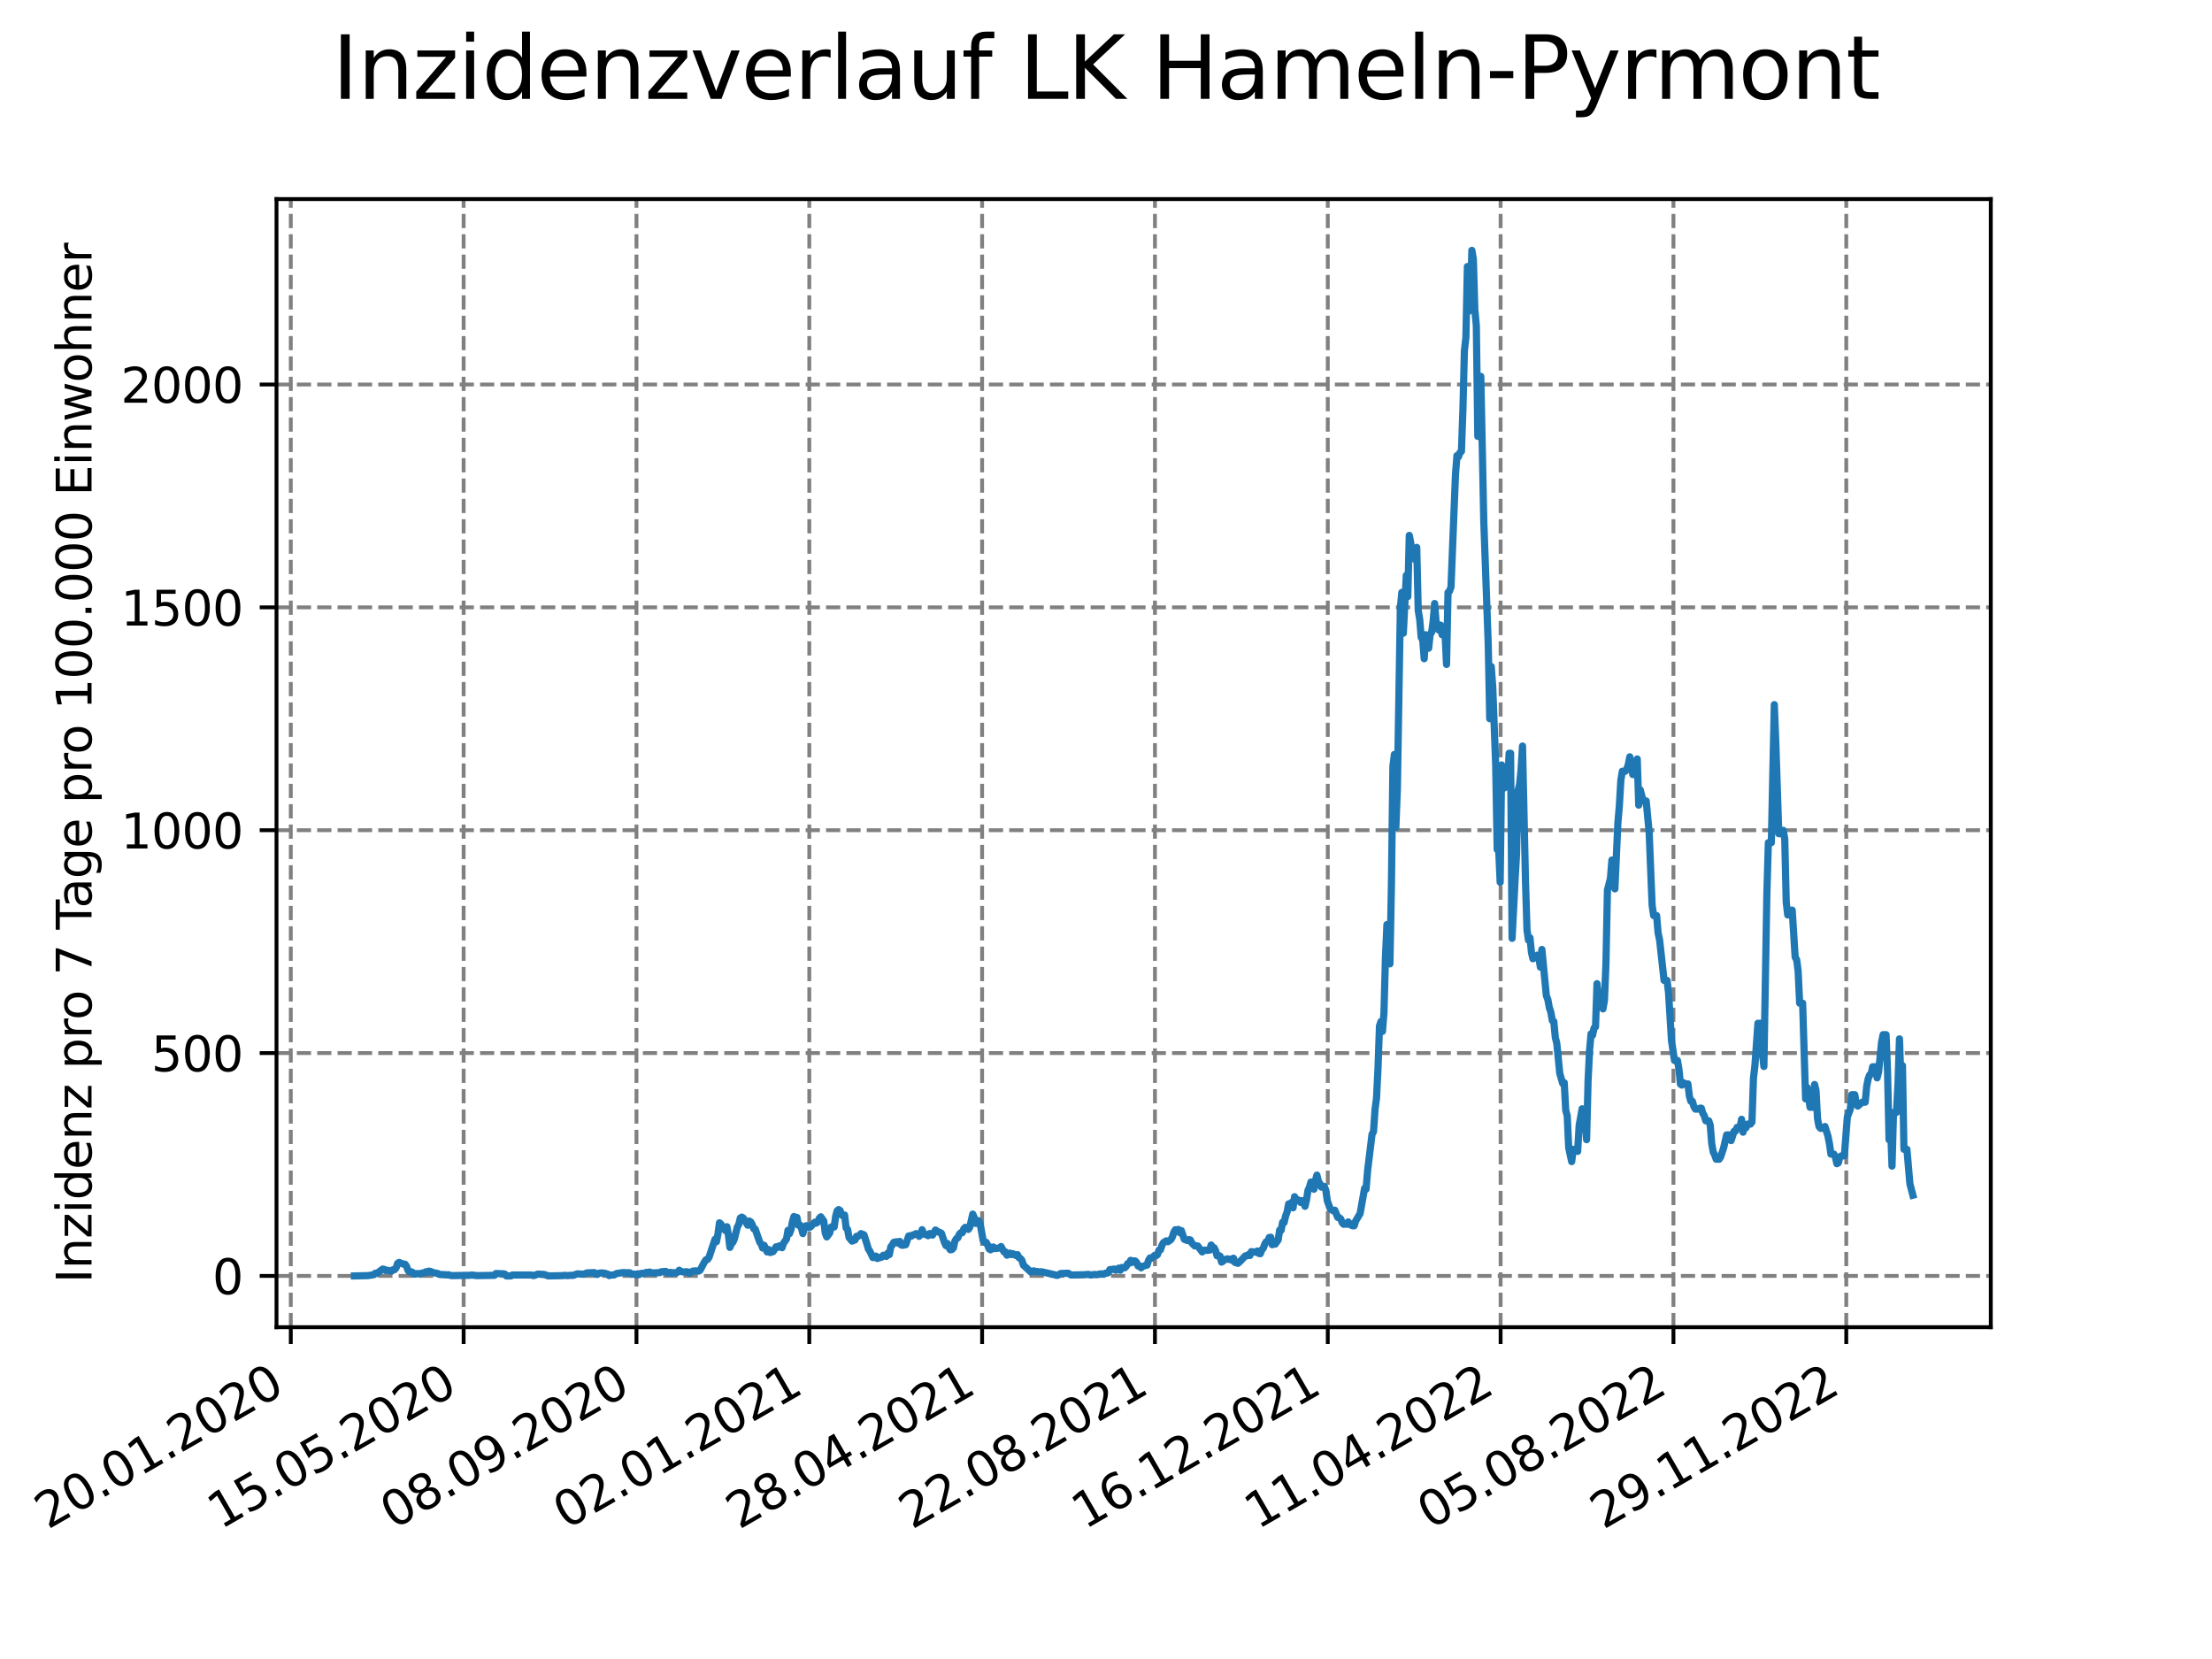 <?xml version="1.0" encoding="utf-8" standalone="no"?>
<!DOCTYPE svg PUBLIC "-//W3C//DTD SVG 1.1//EN"
  "http://www.w3.org/Graphics/SVG/1.1/DTD/svg11.dtd">
<svg xmlns:xlink="http://www.w3.org/1999/xlink" width="460.8pt" height="345.6pt" viewBox="0 0 460.8 345.6" xmlns="http://www.w3.org/2000/svg" version="1.1">
 <defs>
  <style type="text/css">*{stroke-linejoin: round; stroke-linecap: butt}</style>
 </defs>
 <g id="figure_1">
  <g id="patch_1">
   <path d="M 0 345.6 
L 460.8 345.6 
L 460.8 0 
L 0 0 
z
" style="fill: #ffffff"/>
  </g>
  <g id="axes_1">
   <g id="patch_2">
    <path d="M 57.6 276.48 
L 414.72 276.48 
L 414.72 41.472 
L 57.6 41.472 
z
" style="fill: #ffffff"/>
   </g>
   <g id="matplotlib.axis_1">
    <g id="xtick_1">
     <g id="line2d_1">
      <path d="M 60.577 276.48 
L 60.577 41.472 
" clip-path="url(#pbf45fc4e2f)" style="fill: none; stroke-dasharray: 2.96,1.28; stroke-dashoffset: 0; stroke: #808080; stroke-width: 0.8"/>
     </g>
     <g id="line2d_2">
      <defs>
       <path id="m219fc1e375" d="M 0 0 
L 0 3.5 
" style="stroke: #000000; stroke-width: 0.8"/>
      </defs>
      <g>
       <use xlink:href="#m219fc1e375" x="60.577" y="276.48" style="stroke: #000000; stroke-width: 0.8"/>
      </g>
     </g>
     <g id="text_1">
      <!-- 20.01.2020 -->
      <g transform="translate(9.952 318.689) rotate(-30) scale(0.1 -0.1)">
       <defs>
        <path id="DejaVuSans-32" d="M 1228 531 
L 3431 531 
L 3431 0 
L 469 0 
L 469 531 
Q 828 903 1448 1529 
Q 2069 2156 2228 2338 
Q 2531 2678 2651 2914 
Q 2772 3150 2772 3378 
Q 2772 3750 2511 3984 
Q 2250 4219 1831 4219 
Q 1534 4219 1204 4116 
Q 875 4013 500 3803 
L 500 4441 
Q 881 4594 1212 4672 
Q 1544 4750 1819 4750 
Q 2544 4750 2975 4387 
Q 3406 4025 3406 3419 
Q 3406 3131 3298 2873 
Q 3191 2616 2906 2266 
Q 2828 2175 2409 1742 
Q 1991 1309 1228 531 
z
" transform="scale(0.016)"/>
        <path id="DejaVuSans-30" d="M 2034 4250 
Q 1547 4250 1301 3770 
Q 1056 3291 1056 2328 
Q 1056 1369 1301 889 
Q 1547 409 2034 409 
Q 2525 409 2770 889 
Q 3016 1369 3016 2328 
Q 3016 3291 2770 3770 
Q 2525 4250 2034 4250 
z
M 2034 4750 
Q 2819 4750 3233 4129 
Q 3647 3509 3647 2328 
Q 3647 1150 3233 529 
Q 2819 -91 2034 -91 
Q 1250 -91 836 529 
Q 422 1150 422 2328 
Q 422 3509 836 4129 
Q 1250 4750 2034 4750 
z
" transform="scale(0.016)"/>
        <path id="DejaVuSans-2e" d="M 684 794 
L 1344 794 
L 1344 0 
L 684 0 
L 684 794 
z
" transform="scale(0.016)"/>
        <path id="DejaVuSans-31" d="M 794 531 
L 1825 531 
L 1825 4091 
L 703 3866 
L 703 4441 
L 1819 4666 
L 2450 4666 
L 2450 531 
L 3481 531 
L 3481 0 
L 794 0 
L 794 531 
z
" transform="scale(0.016)"/>
       </defs>
       <use xlink:href="#DejaVuSans-32"/>
       <use xlink:href="#DejaVuSans-30" x="63.623"/>
       <use xlink:href="#DejaVuSans-2e" x="127.246"/>
       <use xlink:href="#DejaVuSans-30" x="159.033"/>
       <use xlink:href="#DejaVuSans-31" x="222.656"/>
       <use xlink:href="#DejaVuSans-2e" x="286.279"/>
       <use xlink:href="#DejaVuSans-32" x="318.066"/>
       <use xlink:href="#DejaVuSans-30" x="381.689"/>
       <use xlink:href="#DejaVuSans-32" x="445.312"/>
       <use xlink:href="#DejaVuSans-30" x="508.936"/>
      </g>
     </g>
    </g>
    <g id="xtick_2">
     <g id="line2d_3">
      <path d="M 96.581 276.48 
L 96.581 41.472 
" clip-path="url(#pbf45fc4e2f)" style="fill: none; stroke-dasharray: 2.96,1.28; stroke-dashoffset: 0; stroke: #808080; stroke-width: 0.8"/>
     </g>
     <g id="line2d_4">
      <g>
       <use xlink:href="#m219fc1e375" x="96.581" y="276.48" style="stroke: #000000; stroke-width: 0.8"/>
      </g>
     </g>
     <g id="text_2">
      <!-- 15.05.2020 -->
      <g transform="translate(45.956 318.689) rotate(-30) scale(0.1 -0.1)">
       <defs>
        <path id="DejaVuSans-35" d="M 691 4666 
L 3169 4666 
L 3169 4134 
L 1269 4134 
L 1269 2991 
Q 1406 3038 1543 3061 
Q 1681 3084 1819 3084 
Q 2600 3084 3056 2656 
Q 3513 2228 3513 1497 
Q 3513 744 3044 326 
Q 2575 -91 1722 -91 
Q 1428 -91 1123 -41 
Q 819 9 494 109 
L 494 744 
Q 775 591 1075 516 
Q 1375 441 1709 441 
Q 2250 441 2565 725 
Q 2881 1009 2881 1497 
Q 2881 1984 2565 2268 
Q 2250 2553 1709 2553 
Q 1456 2553 1204 2497 
Q 953 2441 691 2322 
L 691 4666 
z
" transform="scale(0.016)"/>
       </defs>
       <use xlink:href="#DejaVuSans-31"/>
       <use xlink:href="#DejaVuSans-35" x="63.623"/>
       <use xlink:href="#DejaVuSans-2e" x="127.246"/>
       <use xlink:href="#DejaVuSans-30" x="159.033"/>
       <use xlink:href="#DejaVuSans-35" x="222.656"/>
       <use xlink:href="#DejaVuSans-2e" x="286.279"/>
       <use xlink:href="#DejaVuSans-32" x="318.066"/>
       <use xlink:href="#DejaVuSans-30" x="381.689"/>
       <use xlink:href="#DejaVuSans-32" x="445.312"/>
       <use xlink:href="#DejaVuSans-30" x="508.936"/>
      </g>
     </g>
    </g>
    <g id="xtick_3">
     <g id="line2d_5">
      <path d="M 132.585 276.48 
L 132.585 41.472 
" clip-path="url(#pbf45fc4e2f)" style="fill: none; stroke-dasharray: 2.96,1.28; stroke-dashoffset: 0; stroke: #808080; stroke-width: 0.8"/>
     </g>
     <g id="line2d_6">
      <g>
       <use xlink:href="#m219fc1e375" x="132.585" y="276.48" style="stroke: #000000; stroke-width: 0.8"/>
      </g>
     </g>
     <g id="text_3">
      <!-- 08.09.2020 -->
      <g transform="translate(81.959 318.689) rotate(-30) scale(0.1 -0.1)">
       <defs>
        <path id="DejaVuSans-38" d="M 2034 2216 
Q 1584 2216 1326 1975 
Q 1069 1734 1069 1313 
Q 1069 891 1326 650 
Q 1584 409 2034 409 
Q 2484 409 2743 651 
Q 3003 894 3003 1313 
Q 3003 1734 2745 1975 
Q 2488 2216 2034 2216 
z
M 1403 2484 
Q 997 2584 770 2862 
Q 544 3141 544 3541 
Q 544 4100 942 4425 
Q 1341 4750 2034 4750 
Q 2731 4750 3128 4425 
Q 3525 4100 3525 3541 
Q 3525 3141 3298 2862 
Q 3072 2584 2669 2484 
Q 3125 2378 3379 2068 
Q 3634 1759 3634 1313 
Q 3634 634 3220 271 
Q 2806 -91 2034 -91 
Q 1263 -91 848 271 
Q 434 634 434 1313 
Q 434 1759 690 2068 
Q 947 2378 1403 2484 
z
M 1172 3481 
Q 1172 3119 1398 2916 
Q 1625 2713 2034 2713 
Q 2441 2713 2670 2916 
Q 2900 3119 2900 3481 
Q 2900 3844 2670 4047 
Q 2441 4250 2034 4250 
Q 1625 4250 1398 4047 
Q 1172 3844 1172 3481 
z
" transform="scale(0.016)"/>
        <path id="DejaVuSans-39" d="M 703 97 
L 703 672 
Q 941 559 1184 500 
Q 1428 441 1663 441 
Q 2288 441 2617 861 
Q 2947 1281 2994 2138 
Q 2813 1869 2534 1725 
Q 2256 1581 1919 1581 
Q 1219 1581 811 2004 
Q 403 2428 403 3163 
Q 403 3881 828 4315 
Q 1253 4750 1959 4750 
Q 2769 4750 3195 4129 
Q 3622 3509 3622 2328 
Q 3622 1225 3098 567 
Q 2575 -91 1691 -91 
Q 1453 -91 1209 -44 
Q 966 3 703 97 
z
M 1959 2075 
Q 2384 2075 2632 2365 
Q 2881 2656 2881 3163 
Q 2881 3666 2632 3958 
Q 2384 4250 1959 4250 
Q 1534 4250 1286 3958 
Q 1038 3666 1038 3163 
Q 1038 2656 1286 2365 
Q 1534 2075 1959 2075 
z
" transform="scale(0.016)"/>
       </defs>
       <use xlink:href="#DejaVuSans-30"/>
       <use xlink:href="#DejaVuSans-38" x="63.623"/>
       <use xlink:href="#DejaVuSans-2e" x="127.246"/>
       <use xlink:href="#DejaVuSans-30" x="159.033"/>
       <use xlink:href="#DejaVuSans-39" x="222.656"/>
       <use xlink:href="#DejaVuSans-2e" x="286.279"/>
       <use xlink:href="#DejaVuSans-32" x="318.066"/>
       <use xlink:href="#DejaVuSans-30" x="381.689"/>
       <use xlink:href="#DejaVuSans-32" x="445.312"/>
       <use xlink:href="#DejaVuSans-30" x="508.936"/>
      </g>
     </g>
    </g>
    <g id="xtick_4">
     <g id="line2d_7">
      <path d="M 168.588 276.48 
L 168.588 41.472 
" clip-path="url(#pbf45fc4e2f)" style="fill: none; stroke-dasharray: 2.96,1.28; stroke-dashoffset: 0; stroke: #808080; stroke-width: 0.8"/>
     </g>
     <g id="line2d_8">
      <g>
       <use xlink:href="#m219fc1e375" x="168.588" y="276.48" style="stroke: #000000; stroke-width: 0.8"/>
      </g>
     </g>
     <g id="text_4">
      <!-- 02.01.2021 -->
      <g transform="translate(117.963 318.689) rotate(-30) scale(0.1 -0.1)">
       <use xlink:href="#DejaVuSans-30"/>
       <use xlink:href="#DejaVuSans-32" x="63.623"/>
       <use xlink:href="#DejaVuSans-2e" x="127.246"/>
       <use xlink:href="#DejaVuSans-30" x="159.033"/>
       <use xlink:href="#DejaVuSans-31" x="222.656"/>
       <use xlink:href="#DejaVuSans-2e" x="286.279"/>
       <use xlink:href="#DejaVuSans-32" x="318.066"/>
       <use xlink:href="#DejaVuSans-30" x="381.689"/>
       <use xlink:href="#DejaVuSans-32" x="445.312"/>
       <use xlink:href="#DejaVuSans-31" x="508.936"/>
      </g>
     </g>
    </g>
    <g id="xtick_5">
     <g id="line2d_9">
      <path d="M 204.592 276.48 
L 204.592 41.472 
" clip-path="url(#pbf45fc4e2f)" style="fill: none; stroke-dasharray: 2.96,1.28; stroke-dashoffset: 0; stroke: #808080; stroke-width: 0.8"/>
     </g>
     <g id="line2d_10">
      <g>
       <use xlink:href="#m219fc1e375" x="204.592" y="276.48" style="stroke: #000000; stroke-width: 0.8"/>
      </g>
     </g>
     <g id="text_5">
      <!-- 28.04.2021 -->
      <g transform="translate(153.967 318.689) rotate(-30) scale(0.1 -0.1)">
       <defs>
        <path id="DejaVuSans-34" d="M 2419 4116 
L 825 1625 
L 2419 1625 
L 2419 4116 
z
M 2253 4666 
L 3047 4666 
L 3047 1625 
L 3713 1625 
L 3713 1100 
L 3047 1100 
L 3047 0 
L 2419 0 
L 2419 1100 
L 313 1100 
L 313 1709 
L 2253 4666 
z
" transform="scale(0.016)"/>
       </defs>
       <use xlink:href="#DejaVuSans-32"/>
       <use xlink:href="#DejaVuSans-38" x="63.623"/>
       <use xlink:href="#DejaVuSans-2e" x="127.246"/>
       <use xlink:href="#DejaVuSans-30" x="159.033"/>
       <use xlink:href="#DejaVuSans-34" x="222.656"/>
       <use xlink:href="#DejaVuSans-2e" x="286.279"/>
       <use xlink:href="#DejaVuSans-32" x="318.066"/>
       <use xlink:href="#DejaVuSans-30" x="381.689"/>
       <use xlink:href="#DejaVuSans-32" x="445.312"/>
       <use xlink:href="#DejaVuSans-31" x="508.936"/>
      </g>
     </g>
    </g>
    <g id="xtick_6">
     <g id="line2d_11">
      <path d="M 240.596 276.48 
L 240.596 41.472 
" clip-path="url(#pbf45fc4e2f)" style="fill: none; stroke-dasharray: 2.96,1.28; stroke-dashoffset: 0; stroke: #808080; stroke-width: 0.8"/>
     </g>
     <g id="line2d_12">
      <g>
       <use xlink:href="#m219fc1e375" x="240.596" y="276.48" style="stroke: #000000; stroke-width: 0.8"/>
      </g>
     </g>
     <g id="text_6">
      <!-- 22.08.2021 -->
      <g transform="translate(189.971 318.689) rotate(-30) scale(0.1 -0.1)">
       <use xlink:href="#DejaVuSans-32"/>
       <use xlink:href="#DejaVuSans-32" x="63.623"/>
       <use xlink:href="#DejaVuSans-2e" x="127.246"/>
       <use xlink:href="#DejaVuSans-30" x="159.033"/>
       <use xlink:href="#DejaVuSans-38" x="222.656"/>
       <use xlink:href="#DejaVuSans-2e" x="286.279"/>
       <use xlink:href="#DejaVuSans-32" x="318.066"/>
       <use xlink:href="#DejaVuSans-30" x="381.689"/>
       <use xlink:href="#DejaVuSans-32" x="445.312"/>
       <use xlink:href="#DejaVuSans-31" x="508.936"/>
      </g>
     </g>
    </g>
    <g id="xtick_7">
     <g id="line2d_13">
      <path d="M 276.6 276.48 
L 276.6 41.472 
" clip-path="url(#pbf45fc4e2f)" style="fill: none; stroke-dasharray: 2.96,1.28; stroke-dashoffset: 0; stroke: #808080; stroke-width: 0.8"/>
     </g>
     <g id="line2d_14">
      <g>
       <use xlink:href="#m219fc1e375" x="276.6" y="276.48" style="stroke: #000000; stroke-width: 0.8"/>
      </g>
     </g>
     <g id="text_7">
      <!-- 16.12.2021 -->
      <g transform="translate(225.974 318.689) rotate(-30) scale(0.1 -0.1)">
       <defs>
        <path id="DejaVuSans-36" d="M 2113 2584 
Q 1688 2584 1439 2293 
Q 1191 2003 1191 1497 
Q 1191 994 1439 701 
Q 1688 409 2113 409 
Q 2538 409 2786 701 
Q 3034 994 3034 1497 
Q 3034 2003 2786 2293 
Q 2538 2584 2113 2584 
z
M 3366 4563 
L 3366 3988 
Q 3128 4100 2886 4159 
Q 2644 4219 2406 4219 
Q 1781 4219 1451 3797 
Q 1122 3375 1075 2522 
Q 1259 2794 1537 2939 
Q 1816 3084 2150 3084 
Q 2853 3084 3261 2657 
Q 3669 2231 3669 1497 
Q 3669 778 3244 343 
Q 2819 -91 2113 -91 
Q 1303 -91 875 529 
Q 447 1150 447 2328 
Q 447 3434 972 4092 
Q 1497 4750 2381 4750 
Q 2619 4750 2861 4703 
Q 3103 4656 3366 4563 
z
" transform="scale(0.016)"/>
       </defs>
       <use xlink:href="#DejaVuSans-31"/>
       <use xlink:href="#DejaVuSans-36" x="63.623"/>
       <use xlink:href="#DejaVuSans-2e" x="127.246"/>
       <use xlink:href="#DejaVuSans-31" x="159.033"/>
       <use xlink:href="#DejaVuSans-32" x="222.656"/>
       <use xlink:href="#DejaVuSans-2e" x="286.279"/>
       <use xlink:href="#DejaVuSans-32" x="318.066"/>
       <use xlink:href="#DejaVuSans-30" x="381.689"/>
       <use xlink:href="#DejaVuSans-32" x="445.312"/>
       <use xlink:href="#DejaVuSans-31" x="508.936"/>
      </g>
     </g>
    </g>
    <g id="xtick_8">
     <g id="line2d_15">
      <path d="M 312.603 276.48 
L 312.603 41.472 
" clip-path="url(#pbf45fc4e2f)" style="fill: none; stroke-dasharray: 2.96,1.28; stroke-dashoffset: 0; stroke: #808080; stroke-width: 0.8"/>
     </g>
     <g id="line2d_16">
      <g>
       <use xlink:href="#m219fc1e375" x="312.603" y="276.48" style="stroke: #000000; stroke-width: 0.8"/>
      </g>
     </g>
     <g id="text_8">
      <!-- 11.04.2022 -->
      <g transform="translate(261.978 318.689) rotate(-30) scale(0.1 -0.1)">
       <use xlink:href="#DejaVuSans-31"/>
       <use xlink:href="#DejaVuSans-31" x="63.623"/>
       <use xlink:href="#DejaVuSans-2e" x="127.246"/>
       <use xlink:href="#DejaVuSans-30" x="159.033"/>
       <use xlink:href="#DejaVuSans-34" x="222.656"/>
       <use xlink:href="#DejaVuSans-2e" x="286.279"/>
       <use xlink:href="#DejaVuSans-32" x="318.066"/>
       <use xlink:href="#DejaVuSans-30" x="381.689"/>
       <use xlink:href="#DejaVuSans-32" x="445.312"/>
       <use xlink:href="#DejaVuSans-32" x="508.936"/>
      </g>
     </g>
    </g>
    <g id="xtick_9">
     <g id="line2d_17">
      <path d="M 348.607 276.48 
L 348.607 41.472 
" clip-path="url(#pbf45fc4e2f)" style="fill: none; stroke-dasharray: 2.96,1.28; stroke-dashoffset: 0; stroke: #808080; stroke-width: 0.8"/>
     </g>
     <g id="line2d_18">
      <g>
       <use xlink:href="#m219fc1e375" x="348.607" y="276.48" style="stroke: #000000; stroke-width: 0.8"/>
      </g>
     </g>
     <g id="text_9">
      <!-- 05.08.2022 -->
      <g transform="translate(297.982 318.689) rotate(-30) scale(0.1 -0.1)">
       <use xlink:href="#DejaVuSans-30"/>
       <use xlink:href="#DejaVuSans-35" x="63.623"/>
       <use xlink:href="#DejaVuSans-2e" x="127.246"/>
       <use xlink:href="#DejaVuSans-30" x="159.033"/>
       <use xlink:href="#DejaVuSans-38" x="222.656"/>
       <use xlink:href="#DejaVuSans-2e" x="286.279"/>
       <use xlink:href="#DejaVuSans-32" x="318.066"/>
       <use xlink:href="#DejaVuSans-30" x="381.689"/>
       <use xlink:href="#DejaVuSans-32" x="445.312"/>
       <use xlink:href="#DejaVuSans-32" x="508.936"/>
      </g>
     </g>
    </g>
    <g id="xtick_10">
     <g id="line2d_19">
      <path d="M 384.611 276.48 
L 384.611 41.472 
" clip-path="url(#pbf45fc4e2f)" style="fill: none; stroke-dasharray: 2.96,1.28; stroke-dashoffset: 0; stroke: #808080; stroke-width: 0.8"/>
     </g>
     <g id="line2d_20">
      <g>
       <use xlink:href="#m219fc1e375" x="384.611" y="276.48" style="stroke: #000000; stroke-width: 0.8"/>
      </g>
     </g>
     <g id="text_10">
      <!-- 29.11.2022 -->
      <g transform="translate(333.986 318.689) rotate(-30) scale(0.1 -0.1)">
       <use xlink:href="#DejaVuSans-32"/>
       <use xlink:href="#DejaVuSans-39" x="63.623"/>
       <use xlink:href="#DejaVuSans-2e" x="127.246"/>
       <use xlink:href="#DejaVuSans-31" x="159.033"/>
       <use xlink:href="#DejaVuSans-31" x="222.656"/>
       <use xlink:href="#DejaVuSans-2e" x="286.279"/>
       <use xlink:href="#DejaVuSans-32" x="318.066"/>
       <use xlink:href="#DejaVuSans-30" x="381.689"/>
       <use xlink:href="#DejaVuSans-32" x="445.312"/>
       <use xlink:href="#DejaVuSans-32" x="508.936"/>
      </g>
     </g>
    </g>
   </g>
   <g id="matplotlib.axis_2">
    <g id="ytick_1">
     <g id="line2d_21">
      <path d="M 57.6 265.798 
L 414.72 265.798 
" clip-path="url(#pbf45fc4e2f)" style="fill: none; stroke-dasharray: 2.96,1.28; stroke-dashoffset: 0; stroke: #808080; stroke-width: 0.8"/>
     </g>
     <g id="line2d_22">
      <defs>
       <path id="m9ad18a96ec" d="M 0 0 
L -3.5 0 
" style="stroke: #000000; stroke-width: 0.8"/>
      </defs>
      <g>
       <use xlink:href="#m9ad18a96ec" x="57.6" y="265.798" style="stroke: #000000; stroke-width: 0.8"/>
      </g>
     </g>
     <g id="text_11">
      <!-- 0 -->
      <g transform="translate(44.237 269.597) scale(0.1 -0.1)">
       <use xlink:href="#DejaVuSans-30"/>
      </g>
     </g>
    </g>
    <g id="ytick_2">
     <g id="line2d_23">
      <path d="M 57.6 219.372 
L 414.72 219.372 
" clip-path="url(#pbf45fc4e2f)" style="fill: none; stroke-dasharray: 2.96,1.28; stroke-dashoffset: 0; stroke: #808080; stroke-width: 0.8"/>
     </g>
     <g id="line2d_24">
      <g>
       <use xlink:href="#m9ad18a96ec" x="57.6" y="219.372" style="stroke: #000000; stroke-width: 0.8"/>
      </g>
     </g>
     <g id="text_12">
      <!-- 500 -->
      <g transform="translate(31.512 223.171) scale(0.1 -0.1)">
       <use xlink:href="#DejaVuSans-35"/>
       <use xlink:href="#DejaVuSans-30" x="63.623"/>
       <use xlink:href="#DejaVuSans-30" x="127.246"/>
      </g>
     </g>
    </g>
    <g id="ytick_3">
     <g id="line2d_25">
      <path d="M 57.6 172.947 
L 414.72 172.947 
" clip-path="url(#pbf45fc4e2f)" style="fill: none; stroke-dasharray: 2.96,1.28; stroke-dashoffset: 0; stroke: #808080; stroke-width: 0.8"/>
     </g>
     <g id="line2d_26">
      <g>
       <use xlink:href="#m9ad18a96ec" x="57.6" y="172.947" style="stroke: #000000; stroke-width: 0.8"/>
      </g>
     </g>
     <g id="text_13">
      <!-- 1000 -->
      <g transform="translate(25.15 176.746) scale(0.1 -0.1)">
       <use xlink:href="#DejaVuSans-31"/>
       <use xlink:href="#DejaVuSans-30" x="63.623"/>
       <use xlink:href="#DejaVuSans-30" x="127.246"/>
       <use xlink:href="#DejaVuSans-30" x="190.869"/>
      </g>
     </g>
    </g>
    <g id="ytick_4">
     <g id="line2d_27">
      <path d="M 57.6 126.521 
L 414.72 126.521 
" clip-path="url(#pbf45fc4e2f)" style="fill: none; stroke-dasharray: 2.96,1.28; stroke-dashoffset: 0; stroke: #808080; stroke-width: 0.8"/>
     </g>
     <g id="line2d_28">
      <g>
       <use xlink:href="#m9ad18a96ec" x="57.6" y="126.521" style="stroke: #000000; stroke-width: 0.8"/>
      </g>
     </g>
     <g id="text_14">
      <!-- 1500 -->
      <g transform="translate(25.15 130.32) scale(0.1 -0.1)">
       <use xlink:href="#DejaVuSans-31"/>
       <use xlink:href="#DejaVuSans-35" x="63.623"/>
       <use xlink:href="#DejaVuSans-30" x="127.246"/>
       <use xlink:href="#DejaVuSans-30" x="190.869"/>
      </g>
     </g>
    </g>
    <g id="ytick_5">
     <g id="line2d_29">
      <path d="M 57.6 80.095 
L 414.72 80.095 
" clip-path="url(#pbf45fc4e2f)" style="fill: none; stroke-dasharray: 2.96,1.28; stroke-dashoffset: 0; stroke: #808080; stroke-width: 0.8"/>
     </g>
     <g id="line2d_30">
      <g>
       <use xlink:href="#m9ad18a96ec" x="57.6" y="80.095" style="stroke: #000000; stroke-width: 0.8"/>
      </g>
     </g>
     <g id="text_15">
      <!-- 2000 -->
      <g transform="translate(25.15 83.895) scale(0.1 -0.1)">
       <use xlink:href="#DejaVuSans-32"/>
       <use xlink:href="#DejaVuSans-30" x="63.623"/>
       <use xlink:href="#DejaVuSans-30" x="127.246"/>
       <use xlink:href="#DejaVuSans-30" x="190.869"/>
      </g>
     </g>
    </g>
    <g id="text_16">
     <!-- Inzidenz pro 7 Tage pro 100.000 Einwohner -->
     <g transform="translate(19.07 267.301) rotate(-90) scale(0.1 -0.1)">
      <defs>
       <path id="DejaVuSans-49" d="M 628 4666 
L 1259 4666 
L 1259 0 
L 628 0 
L 628 4666 
z
" transform="scale(0.016)"/>
       <path id="DejaVuSans-6e" d="M 3513 2113 
L 3513 0 
L 2938 0 
L 2938 2094 
Q 2938 2591 2744 2837 
Q 2550 3084 2163 3084 
Q 1697 3084 1428 2787 
Q 1159 2491 1159 1978 
L 1159 0 
L 581 0 
L 581 3500 
L 1159 3500 
L 1159 2956 
Q 1366 3272 1645 3428 
Q 1925 3584 2291 3584 
Q 2894 3584 3203 3211 
Q 3513 2838 3513 2113 
z
" transform="scale(0.016)"/>
       <path id="DejaVuSans-7a" d="M 353 3500 
L 3084 3500 
L 3084 2975 
L 922 459 
L 3084 459 
L 3084 0 
L 275 0 
L 275 525 
L 2438 3041 
L 353 3041 
L 353 3500 
z
" transform="scale(0.016)"/>
       <path id="DejaVuSans-69" d="M 603 3500 
L 1178 3500 
L 1178 0 
L 603 0 
L 603 3500 
z
M 603 4863 
L 1178 4863 
L 1178 4134 
L 603 4134 
L 603 4863 
z
" transform="scale(0.016)"/>
       <path id="DejaVuSans-64" d="M 2906 2969 
L 2906 4863 
L 3481 4863 
L 3481 0 
L 2906 0 
L 2906 525 
Q 2725 213 2448 61 
Q 2172 -91 1784 -91 
Q 1150 -91 751 415 
Q 353 922 353 1747 
Q 353 2572 751 3078 
Q 1150 3584 1784 3584 
Q 2172 3584 2448 3432 
Q 2725 3281 2906 2969 
z
M 947 1747 
Q 947 1113 1208 752 
Q 1469 391 1925 391 
Q 2381 391 2643 752 
Q 2906 1113 2906 1747 
Q 2906 2381 2643 2742 
Q 2381 3103 1925 3103 
Q 1469 3103 1208 2742 
Q 947 2381 947 1747 
z
" transform="scale(0.016)"/>
       <path id="DejaVuSans-65" d="M 3597 1894 
L 3597 1613 
L 953 1613 
Q 991 1019 1311 708 
Q 1631 397 2203 397 
Q 2534 397 2845 478 
Q 3156 559 3463 722 
L 3463 178 
Q 3153 47 2828 -22 
Q 2503 -91 2169 -91 
Q 1331 -91 842 396 
Q 353 884 353 1716 
Q 353 2575 817 3079 
Q 1281 3584 2069 3584 
Q 2775 3584 3186 3129 
Q 3597 2675 3597 1894 
z
M 3022 2063 
Q 3016 2534 2758 2815 
Q 2500 3097 2075 3097 
Q 1594 3097 1305 2825 
Q 1016 2553 972 2059 
L 3022 2063 
z
" transform="scale(0.016)"/>
       <path id="DejaVuSans-20" transform="scale(0.016)"/>
       <path id="DejaVuSans-70" d="M 1159 525 
L 1159 -1331 
L 581 -1331 
L 581 3500 
L 1159 3500 
L 1159 2969 
Q 1341 3281 1617 3432 
Q 1894 3584 2278 3584 
Q 2916 3584 3314 3078 
Q 3713 2572 3713 1747 
Q 3713 922 3314 415 
Q 2916 -91 2278 -91 
Q 1894 -91 1617 61 
Q 1341 213 1159 525 
z
M 3116 1747 
Q 3116 2381 2855 2742 
Q 2594 3103 2138 3103 
Q 1681 3103 1420 2742 
Q 1159 2381 1159 1747 
Q 1159 1113 1420 752 
Q 1681 391 2138 391 
Q 2594 391 2855 752 
Q 3116 1113 3116 1747 
z
" transform="scale(0.016)"/>
       <path id="DejaVuSans-72" d="M 2631 2963 
Q 2534 3019 2420 3045 
Q 2306 3072 2169 3072 
Q 1681 3072 1420 2755 
Q 1159 2438 1159 1844 
L 1159 0 
L 581 0 
L 581 3500 
L 1159 3500 
L 1159 2956 
Q 1341 3275 1631 3429 
Q 1922 3584 2338 3584 
Q 2397 3584 2469 3576 
Q 2541 3569 2628 3553 
L 2631 2963 
z
" transform="scale(0.016)"/>
       <path id="DejaVuSans-6f" d="M 1959 3097 
Q 1497 3097 1228 2736 
Q 959 2375 959 1747 
Q 959 1119 1226 758 
Q 1494 397 1959 397 
Q 2419 397 2687 759 
Q 2956 1122 2956 1747 
Q 2956 2369 2687 2733 
Q 2419 3097 1959 3097 
z
M 1959 3584 
Q 2709 3584 3137 3096 
Q 3566 2609 3566 1747 
Q 3566 888 3137 398 
Q 2709 -91 1959 -91 
Q 1206 -91 779 398 
Q 353 888 353 1747 
Q 353 2609 779 3096 
Q 1206 3584 1959 3584 
z
" transform="scale(0.016)"/>
       <path id="DejaVuSans-37" d="M 525 4666 
L 3525 4666 
L 3525 4397 
L 1831 0 
L 1172 0 
L 2766 4134 
L 525 4134 
L 525 4666 
z
" transform="scale(0.016)"/>
       <path id="DejaVuSans-54" d="M -19 4666 
L 3928 4666 
L 3928 4134 
L 2272 4134 
L 2272 0 
L 1638 0 
L 1638 4134 
L -19 4134 
L -19 4666 
z
" transform="scale(0.016)"/>
       <path id="DejaVuSans-61" d="M 2194 1759 
Q 1497 1759 1228 1600 
Q 959 1441 959 1056 
Q 959 750 1161 570 
Q 1363 391 1709 391 
Q 2188 391 2477 730 
Q 2766 1069 2766 1631 
L 2766 1759 
L 2194 1759 
z
M 3341 1997 
L 3341 0 
L 2766 0 
L 2766 531 
Q 2569 213 2275 61 
Q 1981 -91 1556 -91 
Q 1019 -91 701 211 
Q 384 513 384 1019 
Q 384 1609 779 1909 
Q 1175 2209 1959 2209 
L 2766 2209 
L 2766 2266 
Q 2766 2663 2505 2880 
Q 2244 3097 1772 3097 
Q 1472 3097 1187 3025 
Q 903 2953 641 2809 
L 641 3341 
Q 956 3463 1253 3523 
Q 1550 3584 1831 3584 
Q 2591 3584 2966 3190 
Q 3341 2797 3341 1997 
z
" transform="scale(0.016)"/>
       <path id="DejaVuSans-67" d="M 2906 1791 
Q 2906 2416 2648 2759 
Q 2391 3103 1925 3103 
Q 1463 3103 1205 2759 
Q 947 2416 947 1791 
Q 947 1169 1205 825 
Q 1463 481 1925 481 
Q 2391 481 2648 825 
Q 2906 1169 2906 1791 
z
M 3481 434 
Q 3481 -459 3084 -895 
Q 2688 -1331 1869 -1331 
Q 1566 -1331 1297 -1286 
Q 1028 -1241 775 -1147 
L 775 -588 
Q 1028 -725 1275 -790 
Q 1522 -856 1778 -856 
Q 2344 -856 2625 -561 
Q 2906 -266 2906 331 
L 2906 616 
Q 2728 306 2450 153 
Q 2172 0 1784 0 
Q 1141 0 747 490 
Q 353 981 353 1791 
Q 353 2603 747 3093 
Q 1141 3584 1784 3584 
Q 2172 3584 2450 3431 
Q 2728 3278 2906 2969 
L 2906 3500 
L 3481 3500 
L 3481 434 
z
" transform="scale(0.016)"/>
       <path id="DejaVuSans-45" d="M 628 4666 
L 3578 4666 
L 3578 4134 
L 1259 4134 
L 1259 2753 
L 3481 2753 
L 3481 2222 
L 1259 2222 
L 1259 531 
L 3634 531 
L 3634 0 
L 628 0 
L 628 4666 
z
" transform="scale(0.016)"/>
       <path id="DejaVuSans-77" d="M 269 3500 
L 844 3500 
L 1563 769 
L 2278 3500 
L 2956 3500 
L 3675 769 
L 4391 3500 
L 4966 3500 
L 4050 0 
L 3372 0 
L 2619 2869 
L 1863 0 
L 1184 0 
L 269 3500 
z
" transform="scale(0.016)"/>
       <path id="DejaVuSans-68" d="M 3513 2113 
L 3513 0 
L 2938 0 
L 2938 2094 
Q 2938 2591 2744 2837 
Q 2550 3084 2163 3084 
Q 1697 3084 1428 2787 
Q 1159 2491 1159 1978 
L 1159 0 
L 581 0 
L 581 4863 
L 1159 4863 
L 1159 2956 
Q 1366 3272 1645 3428 
Q 1925 3584 2291 3584 
Q 2894 3584 3203 3211 
Q 3513 2838 3513 2113 
z
" transform="scale(0.016)"/>
      </defs>
      <use xlink:href="#DejaVuSans-49"/>
      <use xlink:href="#DejaVuSans-6e" x="29.492"/>
      <use xlink:href="#DejaVuSans-7a" x="92.871"/>
      <use xlink:href="#DejaVuSans-69" x="145.361"/>
      <use xlink:href="#DejaVuSans-64" x="173.145"/>
      <use xlink:href="#DejaVuSans-65" x="236.621"/>
      <use xlink:href="#DejaVuSans-6e" x="298.145"/>
      <use xlink:href="#DejaVuSans-7a" x="361.523"/>
      <use xlink:href="#DejaVuSans-20" x="414.014"/>
      <use xlink:href="#DejaVuSans-70" x="445.801"/>
      <use xlink:href="#DejaVuSans-72" x="509.277"/>
      <use xlink:href="#DejaVuSans-6f" x="548.141"/>
      <use xlink:href="#DejaVuSans-20" x="609.322"/>
      <use xlink:href="#DejaVuSans-37" x="641.109"/>
      <use xlink:href="#DejaVuSans-20" x="704.732"/>
      <use xlink:href="#DejaVuSans-54" x="736.52"/>
      <use xlink:href="#DejaVuSans-61" x="781.104"/>
      <use xlink:href="#DejaVuSans-67" x="842.383"/>
      <use xlink:href="#DejaVuSans-65" x="905.859"/>
      <use xlink:href="#DejaVuSans-20" x="967.383"/>
      <use xlink:href="#DejaVuSans-70" x="999.17"/>
      <use xlink:href="#DejaVuSans-72" x="1062.646"/>
      <use xlink:href="#DejaVuSans-6f" x="1101.51"/>
      <use xlink:href="#DejaVuSans-20" x="1162.691"/>
      <use xlink:href="#DejaVuSans-31" x="1194.479"/>
      <use xlink:href="#DejaVuSans-30" x="1258.102"/>
      <use xlink:href="#DejaVuSans-30" x="1321.725"/>
      <use xlink:href="#DejaVuSans-2e" x="1385.348"/>
      <use xlink:href="#DejaVuSans-30" x="1417.135"/>
      <use xlink:href="#DejaVuSans-30" x="1480.758"/>
      <use xlink:href="#DejaVuSans-30" x="1544.381"/>
      <use xlink:href="#DejaVuSans-20" x="1608.004"/>
      <use xlink:href="#DejaVuSans-45" x="1639.791"/>
      <use xlink:href="#DejaVuSans-69" x="1702.975"/>
      <use xlink:href="#DejaVuSans-6e" x="1730.758"/>
      <use xlink:href="#DejaVuSans-77" x="1794.137"/>
      <use xlink:href="#DejaVuSans-6f" x="1875.924"/>
      <use xlink:href="#DejaVuSans-68" x="1937.105"/>
      <use xlink:href="#DejaVuSans-6e" x="2000.484"/>
      <use xlink:href="#DejaVuSans-65" x="2063.863"/>
      <use xlink:href="#DejaVuSans-72" x="2125.387"/>
     </g>
    </g>
   </g>
   <g id="line2d_31">
    <path d="M 73.833 265.798 
L 76.626 265.735 
L 77.868 265.548 
L 78.178 265.235 
L 78.488 265.298 
L 79.73 264.36 
L 80.04 264.423 
L 80.351 264.673 
L 80.661 264.61 
L 81.592 264.798 
L 81.903 264.485 
L 82.213 264.485 
L 82.523 264.11 
L 82.834 263.173 
L 83.144 262.985 
L 83.765 263.235 
L 84.075 263.36 
L 84.386 263.36 
L 84.696 263.798 
L 85.006 264.673 
L 85.317 264.985 
L 85.627 264.923 
L 85.937 265.048 
L 86.248 265.423 
L 86.558 265.423 
L 86.869 265.298 
L 87.179 265.36 
L 88.42 265.11 
L 88.731 264.923 
L 89.041 265.048 
L 89.352 264.798 
L 89.662 264.86 
L 90.283 265.11 
L 91.214 265.298 
L 91.524 265.485 
L 92.766 265.548 
L 93.076 265.61 
L 93.386 265.548 
L 94.007 265.735 
L 97.732 265.673 
L 98.353 265.61 
L 99.284 265.735 
L 103.008 265.673 
L 103.319 265.298 
L 104.87 265.36 
L 105.181 265.423 
L 105.491 265.798 
L 106.422 265.798 
L 106.733 265.61 
L 110.768 265.61 
L 111.078 265.735 
L 111.388 265.673 
L 112.009 265.423 
L 113.251 265.485 
L 113.561 265.548 
L 114.182 265.798 
L 117.286 265.735 
L 117.596 265.673 
L 118.217 265.735 
L 118.837 265.673 
L 119.458 265.673 
L 120.079 265.423 
L 120.389 265.36 
L 121.01 265.423 
L 121.631 265.423 
L 122.252 265.173 
L 123.803 265.11 
L 124.114 265.423 
L 124.424 265.485 
L 124.735 265.235 
L 125.355 265.173 
L 125.976 265.235 
L 126.597 265.423 
L 126.907 265.735 
L 127.218 265.61 
L 127.838 265.61 
L 128.459 265.298 
L 129.701 265.11 
L 130.321 265.11 
L 130.632 265.235 
L 130.942 265.11 
L 131.253 265.173 
L 131.563 265.423 
L 132.184 265.423 
L 132.494 265.548 
L 132.804 265.36 
L 133.115 265.548 
L 133.425 265.298 
L 134.046 265.235 
L 134.356 265.235 
L 134.667 265.048 
L 134.977 265.11 
L 135.287 264.985 
L 135.908 265.173 
L 137.46 265.11 
L 137.77 264.923 
L 138.702 264.86 
L 139.012 265.173 
L 139.322 265.173 
L 139.633 265.048 
L 139.943 265.235 
L 140.253 265.11 
L 140.874 265.173 
L 141.185 264.985 
L 141.495 264.61 
L 141.805 264.86 
L 142.426 264.985 
L 143.047 264.923 
L 143.357 264.985 
L 143.668 265.235 
L 144.288 264.798 
L 144.909 264.735 
L 145.53 264.798 
L 145.84 264.61 
L 146.771 262.86 
L 147.082 262.423 
L 147.392 262.36 
L 147.702 261.922 
L 148.944 258.172 
L 149.254 258.672 
L 149.565 257.047 
L 149.875 254.734 
L 150.186 254.984 
L 150.496 255.609 
L 150.806 255.859 
L 151.117 256.359 
L 151.427 255.547 
L 151.737 257.235 
L 152.048 259.86 
L 152.358 259.11 
L 152.669 258.797 
L 152.979 258.11 
L 153.6 255.609 
L 153.91 255.047 
L 154.22 253.734 
L 154.531 253.547 
L 154.841 253.734 
L 155.772 255.234 
L 156.083 254.359 
L 156.393 254.547 
L 156.703 255.109 
L 157.014 255.984 
L 157.324 256.047 
L 158.255 258.735 
L 158.566 259.172 
L 158.876 259.985 
L 159.186 259.422 
L 159.807 260.797 
L 160.118 260.297 
L 160.428 260.922 
L 161.049 260.735 
L 161.669 259.735 
L 161.98 259.86 
L 162.29 259.547 
L 162.601 259.61 
L 162.911 259.922 
L 163.221 258.985 
L 163.842 258.11 
L 164.152 256.297 
L 164.463 256.985 
L 164.773 256.172 
L 165.084 254.484 
L 165.394 253.422 
L 165.704 253.609 
L 166.015 253.609 
L 166.325 255.234 
L 166.636 255.172 
L 166.946 255.797 
L 167.256 256.985 
L 167.567 255.672 
L 167.877 255.359 
L 168.187 255.359 
L 168.498 255.734 
L 168.808 255.609 
L 169.739 254.609 
L 170.05 254.797 
L 170.36 254.547 
L 170.67 253.797 
L 170.981 253.484 
L 171.602 254.359 
L 171.912 256.86 
L 172.222 257.672 
L 172.843 256.86 
L 173.153 255.609 
L 173.464 255.484 
L 173.774 255.609 
L 174.085 253.359 
L 174.395 252.234 
L 174.705 251.984 
L 175.016 252.172 
L 175.326 253.109 
L 175.636 253.297 
L 175.947 253.109 
L 176.257 255.797 
L 176.568 256.109 
L 176.878 257.797 
L 177.499 258.547 
L 178.119 258.297 
L 178.43 257.547 
L 178.74 257.547 
L 179.051 257.36 
L 179.361 256.985 
L 179.982 257.235 
L 180.602 259.172 
L 180.913 260.235 
L 181.223 260.672 
L 181.844 261.985 
L 182.154 261.922 
L 182.465 261.672 
L 182.775 262.173 
L 183.085 261.922 
L 183.396 261.985 
L 183.706 261.86 
L 184.017 261.485 
L 184.327 261.547 
L 184.637 261.735 
L 184.948 261.047 
L 185.258 261.36 
L 185.569 259.735 
L 185.879 259.36 
L 186.189 258.797 
L 186.81 258.672 
L 187.12 258.985 
L 187.431 258.61 
L 187.741 259.36 
L 188.052 259.422 
L 188.672 259.297 
L 189.293 257.485 
L 189.603 257.422 
L 189.914 257.485 
L 190.224 257.235 
L 190.535 257.172 
L 190.845 256.985 
L 191.155 257.11 
L 191.466 257.547 
L 191.776 257.172 
L 192.086 256.172 
L 192.397 256.922 
L 192.707 257.172 
L 193.018 257.172 
L 193.328 257.422 
L 193.638 256.985 
L 193.949 256.985 
L 194.259 257.297 
L 194.88 256.234 
L 195.501 256.672 
L 195.811 256.735 
L 196.121 256.922 
L 196.742 258.797 
L 197.052 259.485 
L 197.363 259.047 
L 197.673 259.922 
L 197.984 260.36 
L 198.294 260.297 
L 198.604 259.985 
L 198.915 258.547 
L 199.225 258.047 
L 199.535 257.86 
L 199.846 257.11 
L 200.156 256.797 
L 200.467 256.797 
L 200.777 255.984 
L 201.087 255.672 
L 201.708 256.109 
L 202.019 255.672 
L 202.639 252.922 
L 202.95 253.609 
L 203.26 254.859 
L 203.881 254.297 
L 204.191 254.984 
L 204.812 258.422 
L 205.122 258.797 
L 205.433 258.797 
L 205.743 259.36 
L 206.053 260.172 
L 206.364 260.36 
L 206.674 259.797 
L 206.985 259.797 
L 207.295 260.11 
L 208.226 259.985 
L 208.536 259.672 
L 209.157 260.797 
L 209.468 260.797 
L 209.778 261.485 
L 210.399 261.047 
L 210.709 261.36 
L 211.019 261.172 
L 211.64 261.547 
L 211.951 261.36 
L 212.261 261.985 
L 212.571 262.173 
L 212.882 262.548 
L 213.192 263.548 
L 214.744 264.985 
L 215.365 264.735 
L 215.675 264.923 
L 215.985 264.86 
L 216.606 264.985 
L 216.917 264.923 
L 219.71 265.548 
L 220.02 265.673 
L 220.331 265.673 
L 220.952 265.298 
L 222.503 265.235 
L 223.124 265.61 
L 225.918 265.548 
L 226.538 265.485 
L 226.849 265.485 
L 227.159 265.61 
L 228.09 265.485 
L 228.401 265.548 
L 229.332 265.36 
L 229.952 265.423 
L 230.263 265.235 
L 230.573 265.235 
L 230.884 265.11 
L 231.194 264.485 
L 231.815 264.423 
L 232.125 264.36 
L 232.435 264.61 
L 233.056 264.173 
L 233.367 264.61 
L 233.677 264.048 
L 234.298 264.11 
L 234.608 263.798 
L 234.918 263.235 
L 235.229 263.173 
L 235.539 262.548 
L 235.85 262.985 
L 236.16 262.673 
L 236.47 262.673 
L 236.781 262.985 
L 237.091 263.735 
L 237.402 263.735 
L 237.712 264.11 
L 238.022 263.798 
L 238.953 263.548 
L 239.264 262.548 
L 239.574 262.047 
L 239.885 262.11 
L 240.505 261.547 
L 240.816 261.61 
L 241.126 261.36 
L 241.436 260.422 
L 241.747 260.36 
L 242.057 259.422 
L 242.368 258.86 
L 242.988 258.485 
L 243.299 258.672 
L 243.919 258.235 
L 244.23 257.672 
L 244.54 256.672 
L 244.851 256.172 
L 245.161 256.297 
L 245.471 256.109 
L 245.782 256.797 
L 246.092 256.359 
L 246.713 258.172 
L 247.334 258.422 
L 247.644 258.235 
L 247.954 258.297 
L 248.265 258.922 
L 248.885 259.547 
L 249.506 259.547 
L 250.437 260.797 
L 250.748 260.485 
L 251.058 260.422 
L 251.368 260.485 
L 251.989 260.422 
L 252.3 259.36 
L 252.61 259.922 
L 252.92 259.922 
L 253.231 260.547 
L 253.541 261.61 
L 253.851 261.547 
L 254.162 261.672 
L 254.472 262.923 
L 254.783 262.735 
L 255.093 262.36 
L 255.403 262.36 
L 255.714 262.235 
L 256.024 262.36 
L 256.335 262.298 
L 256.645 262.548 
L 256.955 262.11 
L 257.266 262.985 
L 257.886 263.173 
L 258.507 262.61 
L 259.128 261.922 
L 259.438 261.61 
L 259.749 261.61 
L 260.059 261.36 
L 260.369 261.547 
L 260.68 260.735 
L 261.611 260.86 
L 261.921 260.61 
L 262.232 261.11 
L 262.542 261.172 
L 262.852 260.36 
L 263.163 260.047 
L 263.473 259.172 
L 263.784 258.672 
L 264.094 258.61 
L 264.404 257.797 
L 264.715 257.735 
L 265.025 259.297 
L 265.335 258.61 
L 265.646 259.172 
L 266.267 258.297 
L 266.577 256.234 
L 266.887 256.297 
L 267.198 254.609 
L 267.508 254.672 
L 267.818 253.297 
L 268.129 252.484 
L 268.439 250.797 
L 268.75 251.547 
L 269.06 250.484 
L 269.37 251.609 
L 269.681 249.296 
L 269.991 249.796 
L 270.612 250.046 
L 270.922 250.484 
L 271.233 250.109 
L 271.543 250.296 
L 271.853 251.297 
L 272.164 249.984 
L 272.474 247.984 
L 272.785 247.296 
L 273.095 246.234 
L 273.405 247.359 
L 273.716 247.734 
L 274.026 245.921 
L 274.336 244.796 
L 274.647 246.109 
L 274.957 246.546 
L 275.268 247.296 
L 275.578 247.109 
L 275.888 247.171 
L 276.199 247.984 
L 276.509 250.171 
L 277.13 251.859 
L 277.751 252.234 
L 278.061 252.109 
L 278.682 253.609 
L 278.992 253.672 
L 279.302 253.922 
L 279.613 254.734 
L 279.923 255.047 
L 280.234 254.922 
L 280.544 255.047 
L 280.854 254.547 
L 281.475 255.234 
L 281.785 255.359 
L 282.096 255.359 
L 282.406 254.359 
L 283.337 252.797 
L 284.268 247.546 
L 284.579 247.734 
L 284.889 243.921 
L 285.82 236.295 
L 286.131 235.733 
L 286.441 231.107 
L 286.751 228.795 
L 287.062 222.544 
L 287.372 213.731 
L 287.683 212.793 
L 287.993 214.856 
L 288.303 210.981 
L 288.614 199.417 
L 288.924 192.604 
L 289.235 197.729 
L 289.545 200.792 
L 289.855 184.728 
L 290.166 159.664 
L 290.476 157.163 
L 290.786 172.352 
L 291.097 164.289 
L 291.718 126.723 
L 292.028 123.41 
L 292.338 131.911 
L 292.959 119.848 
L 293.269 124.285 
L 293.58 111.534 
L 293.89 113.097 
L 294.201 116.16 
L 294.511 115.16 
L 294.821 116.597 
L 295.132 114.035 
L 295.442 127.161 
L 295.752 129.036 
L 296.063 132.786 
L 296.373 133.286 
L 296.684 137.224 
L 296.994 132.224 
L 297.304 134.599 
L 297.615 135.036 
L 297.925 132.161 
L 298.235 131.724 
L 298.546 129.473 
L 298.856 125.723 
L 299.167 129.598 
L 299.477 131.036 
L 299.787 131.286 
L 300.098 130.223 
L 300.408 132.224 
L 300.718 131.536 
L 301.029 131.974 
L 301.339 138.412 
L 301.65 123.41 
L 301.96 123.16 
L 302.27 122.285 
L 302.891 106.659 
L 303.201 98.908 
L 303.512 94.908 
L 303.822 95.158 
L 304.133 94.283 
L 304.443 94.033 
L 304.753 85.282 
L 305.064 73.031 
L 305.374 70.281 
L 305.684 55.529 
L 305.995 64.843 
L 306.305 64.53 
L 306.616 52.154 
L 306.926 53.967 
L 307.236 64.53 
L 307.547 67.843 
L 307.857 90.908 
L 308.168 79.844 
L 308.478 78.406 
L 309.099 108.534 
L 310.03 134.349 
L 310.34 149.725 
L 310.651 138.849 
L 310.961 143.037 
L 311.582 159.414 
L 311.892 176.978 
L 312.202 176.978 
L 312.513 183.791 
L 312.823 159.351 
L 313.134 164.289 
L 313.444 161.789 
L 313.754 163.976 
L 314.065 163.976 
L 314.375 156.913 
L 314.685 156.913 
L 314.996 195.479 
L 315.617 183.291 
L 315.927 177.915 
L 316.237 164.664 
L 316.548 163.476 
L 316.858 160.414 
L 317.168 155.413 
L 317.789 183.603 
L 318.1 193.729 
L 318.41 195.854 
L 318.72 195.354 
L 319.031 198.417 
L 319.341 199.73 
L 319.651 199.48 
L 319.962 199.417 
L 320.272 198.979 
L 320.583 199.605 
L 320.893 201.48 
L 321.203 197.792 
L 322.134 207.418 
L 322.445 208.23 
L 322.755 209.918 
L 323.066 210.856 
L 323.376 212.606 
L 323.686 212.793 
L 323.997 216.106 
L 324.307 217.356 
L 324.928 223.607 
L 325.549 225.732 
L 325.859 225.544 
L 326.169 231.295 
L 326.48 232.42 
L 326.79 239.108 
L 327.411 241.983 
L 327.721 239.421 
L 328.652 239.858 
L 328.963 234.483 
L 329.584 230.982 
L 329.894 233.107 
L 330.204 233.232 
L 330.515 237.42 
L 330.825 225.169 
L 331.135 218.794 
L 331.446 215.356 
L 331.756 215.668 
L 332.067 214.168 
L 332.377 213.918 
L 332.687 204.918 
L 332.998 208.418 
L 333.618 206.73 
L 333.929 210.168 
L 334.239 208.355 
L 334.55 200.667 
L 334.86 185.416 
L 335.481 182.978 
L 335.791 179.165 
L 336.101 180.478 
L 336.412 185.166 
L 337.033 171.477 
L 337.343 167.852 
L 337.653 162.539 
L 337.964 160.664 
L 338.584 160.664 
L 338.895 160.164 
L 339.205 159.289 
L 339.516 157.663 
L 340.136 161.351 
L 340.757 161.351 
L 341.067 158.101 
L 341.378 167.727 
L 341.688 164.539 
L 342.309 166.852 
L 342.93 166.852 
L 343.551 173.415 
L 344.171 188.604 
L 344.482 190.729 
L 345.102 190.729 
L 345.413 194.354 
L 345.723 195.792 
L 346.654 204.23 
L 347.275 204.23 
L 347.585 206.73 
L 348.206 216.794 
L 348.827 220.919 
L 349.448 220.919 
L 349.758 222.794 
L 350.068 225.857 
L 350.379 226.044 
L 350.689 225.544 
L 351 225.794 
L 351.62 225.794 
L 351.931 228.357 
L 352.241 229.42 
L 352.551 229.42 
L 352.862 230.482 
L 353.172 231.045 
L 353.793 231.045 
L 354.103 230.857 
L 354.414 230.857 
L 354.724 231.92 
L 355.034 232.42 
L 355.345 233.482 
L 355.966 233.482 
L 356.276 234.42 
L 356.586 238.233 
L 356.897 239.983 
L 357.207 240.608 
L 357.517 241.483 
L 358.138 241.483 
L 358.449 240.983 
L 359.069 239.108 
L 359.69 236.42 
L 360.311 236.42 
L 360.621 237.608 
L 361.242 235.67 
L 361.552 235.608 
L 361.863 234.858 
L 362.484 234.858 
L 362.794 233.17 
L 363.104 235.858 
L 363.415 234.733 
L 363.725 234.92 
L 364.035 234.17 
L 364.656 234.17 
L 364.967 233.733 
L 365.277 224.607 
L 365.587 221.919 
L 366.208 213.168 
L 366.829 213.168 
L 367.139 219.481 
L 367.45 222.169 
L 368.07 186.166 
L 368.381 175.54 
L 369.001 175.54 
L 369.622 146.787 
L 369.933 154.663 
L 370.553 173.665 
L 371.174 173.665 
L 371.484 172.977 
L 371.795 174.79 
L 372.105 187.979 
L 372.416 190.604 
L 372.726 189.604 
L 373.347 189.604 
L 373.967 199.417 
L 374.278 199.917 
L 374.588 202.355 
L 374.899 208.98 
L 375.519 208.98 
L 376.14 228.92 
L 376.45 226.544 
L 377.071 230.67 
L 377.692 230.67 
L 378.002 225.919 
L 378.313 227.169 
L 378.623 233.045 
L 378.934 234.67 
L 379.244 235.045 
L 379.865 235.045 
L 380.175 234.67 
L 380.796 236.67 
L 381.106 238.233 
L 381.417 240.421 
L 382.037 240.421 
L 382.348 241.046 
L 382.658 242.421 
L 382.968 242.233 
L 383.279 240.983 
L 383.589 240.796 
L 384.21 240.796 
L 384.831 232.732 
L 385.451 231.045 
L 385.762 228.045 
L 386.383 228.045 
L 386.693 229.982 
L 387.003 230.42 
L 387.934 229.607 
L 388.555 229.607 
L 388.866 226.294 
L 389.176 224.732 
L 389.486 223.919 
L 389.797 223.732 
L 390.107 222.232 
L 390.728 222.232 
L 391.038 224.544 
L 391.349 223.294 
L 391.969 217.106 
L 392.28 215.543 
L 392.9 215.543 
L 393.211 223.232 
L 393.521 237.42 
L 393.832 234.608 
L 394.142 242.921 
L 394.452 231.732 
L 395.073 231.732 
L 395.384 225.732 
L 395.694 216.419 
L 396.004 225.294 
L 396.315 221.981 
L 396.625 239.421 
L 397.246 239.421 
L 397.867 246.609 
L 398.487 248.984 
L 398.487 248.984 
" clip-path="url(#pbf45fc4e2f)" style="fill: none; stroke: #1f77b4; stroke-width: 1.5; stroke-linecap: square"/>
   </g>
   <g id="patch_3">
    <path d="M 57.6 276.48 
L 57.6 41.472 
" style="fill: none; stroke: #000000; stroke-width: 0.8; stroke-linejoin: miter; stroke-linecap: square"/>
   </g>
   <g id="patch_4">
    <path d="M 414.72 276.48 
L 414.72 41.472 
" style="fill: none; stroke: #000000; stroke-width: 0.8; stroke-linejoin: miter; stroke-linecap: square"/>
   </g>
   <g id="patch_5">
    <path d="M 57.6 276.48 
L 414.72 276.48 
" style="fill: none; stroke: #000000; stroke-width: 0.8; stroke-linejoin: miter; stroke-linecap: square"/>
   </g>
   <g id="patch_6">
    <path d="M 57.6 41.472 
L 414.72 41.472 
" style="fill: none; stroke: #000000; stroke-width: 0.8; stroke-linejoin: miter; stroke-linecap: square"/>
   </g>
  </g>
  <g id="text_17">
   <!-- Inzidenzverlauf LK Hameln-Pyrmont -->
   <g transform="translate(69.209 20.589) scale(0.18 -0.18)">
    <defs>
     <path id="DejaVuSans-76" d="M 191 3500 
L 800 3500 
L 1894 563 
L 2988 3500 
L 3597 3500 
L 2284 0 
L 1503 0 
L 191 3500 
z
" transform="scale(0.016)"/>
     <path id="DejaVuSans-6c" d="M 603 4863 
L 1178 4863 
L 1178 0 
L 603 0 
L 603 4863 
z
" transform="scale(0.016)"/>
     <path id="DejaVuSans-75" d="M 544 1381 
L 544 3500 
L 1119 3500 
L 1119 1403 
Q 1119 906 1312 657 
Q 1506 409 1894 409 
Q 2359 409 2629 706 
Q 2900 1003 2900 1516 
L 2900 3500 
L 3475 3500 
L 3475 0 
L 2900 0 
L 2900 538 
Q 2691 219 2414 64 
Q 2138 -91 1772 -91 
Q 1169 -91 856 284 
Q 544 659 544 1381 
z
M 1991 3584 
L 1991 3584 
z
" transform="scale(0.016)"/>
     <path id="DejaVuSans-66" d="M 2375 4863 
L 2375 4384 
L 1825 4384 
Q 1516 4384 1395 4259 
Q 1275 4134 1275 3809 
L 1275 3500 
L 2222 3500 
L 2222 3053 
L 1275 3053 
L 1275 0 
L 697 0 
L 697 3053 
L 147 3053 
L 147 3500 
L 697 3500 
L 697 3744 
Q 697 4328 969 4595 
Q 1241 4863 1831 4863 
L 2375 4863 
z
" transform="scale(0.016)"/>
     <path id="DejaVuSans-4c" d="M 628 4666 
L 1259 4666 
L 1259 531 
L 3531 531 
L 3531 0 
L 628 0 
L 628 4666 
z
" transform="scale(0.016)"/>
     <path id="DejaVuSans-4b" d="M 628 4666 
L 1259 4666 
L 1259 2694 
L 3353 4666 
L 4166 4666 
L 1850 2491 
L 4331 0 
L 3500 0 
L 1259 2247 
L 1259 0 
L 628 0 
L 628 4666 
z
" transform="scale(0.016)"/>
     <path id="DejaVuSans-48" d="M 628 4666 
L 1259 4666 
L 1259 2753 
L 3553 2753 
L 3553 4666 
L 4184 4666 
L 4184 0 
L 3553 0 
L 3553 2222 
L 1259 2222 
L 1259 0 
L 628 0 
L 628 4666 
z
" transform="scale(0.016)"/>
     <path id="DejaVuSans-6d" d="M 3328 2828 
Q 3544 3216 3844 3400 
Q 4144 3584 4550 3584 
Q 5097 3584 5394 3201 
Q 5691 2819 5691 2113 
L 5691 0 
L 5113 0 
L 5113 2094 
Q 5113 2597 4934 2840 
Q 4756 3084 4391 3084 
Q 3944 3084 3684 2787 
Q 3425 2491 3425 1978 
L 3425 0 
L 2847 0 
L 2847 2094 
Q 2847 2600 2669 2842 
Q 2491 3084 2119 3084 
Q 1678 3084 1418 2786 
Q 1159 2488 1159 1978 
L 1159 0 
L 581 0 
L 581 3500 
L 1159 3500 
L 1159 2956 
Q 1356 3278 1631 3431 
Q 1906 3584 2284 3584 
Q 2666 3584 2933 3390 
Q 3200 3197 3328 2828 
z
" transform="scale(0.016)"/>
     <path id="DejaVuSans-2d" d="M 313 2009 
L 1997 2009 
L 1997 1497 
L 313 1497 
L 313 2009 
z
" transform="scale(0.016)"/>
     <path id="DejaVuSans-50" d="M 1259 4147 
L 1259 2394 
L 2053 2394 
Q 2494 2394 2734 2622 
Q 2975 2850 2975 3272 
Q 2975 3691 2734 3919 
Q 2494 4147 2053 4147 
L 1259 4147 
z
M 628 4666 
L 2053 4666 
Q 2838 4666 3239 4311 
Q 3641 3956 3641 3272 
Q 3641 2581 3239 2228 
Q 2838 1875 2053 1875 
L 1259 1875 
L 1259 0 
L 628 0 
L 628 4666 
z
" transform="scale(0.016)"/>
     <path id="DejaVuSans-79" d="M 2059 -325 
Q 1816 -950 1584 -1140 
Q 1353 -1331 966 -1331 
L 506 -1331 
L 506 -850 
L 844 -850 
Q 1081 -850 1212 -737 
Q 1344 -625 1503 -206 
L 1606 56 
L 191 3500 
L 800 3500 
L 1894 763 
L 2988 3500 
L 3597 3500 
L 2059 -325 
z
" transform="scale(0.016)"/>
     <path id="DejaVuSans-74" d="M 1172 4494 
L 1172 3500 
L 2356 3500 
L 2356 3053 
L 1172 3053 
L 1172 1153 
Q 1172 725 1289 603 
Q 1406 481 1766 481 
L 2356 481 
L 2356 0 
L 1766 0 
Q 1100 0 847 248 
Q 594 497 594 1153 
L 594 3053 
L 172 3053 
L 172 3500 
L 594 3500 
L 594 4494 
L 1172 4494 
z
" transform="scale(0.016)"/>
    </defs>
    <use xlink:href="#DejaVuSans-49"/>
    <use xlink:href="#DejaVuSans-6e" x="29.492"/>
    <use xlink:href="#DejaVuSans-7a" x="92.871"/>
    <use xlink:href="#DejaVuSans-69" x="145.361"/>
    <use xlink:href="#DejaVuSans-64" x="173.145"/>
    <use xlink:href="#DejaVuSans-65" x="236.621"/>
    <use xlink:href="#DejaVuSans-6e" x="298.145"/>
    <use xlink:href="#DejaVuSans-7a" x="361.523"/>
    <use xlink:href="#DejaVuSans-76" x="414.014"/>
    <use xlink:href="#DejaVuSans-65" x="473.193"/>
    <use xlink:href="#DejaVuSans-72" x="534.717"/>
    <use xlink:href="#DejaVuSans-6c" x="575.83"/>
    <use xlink:href="#DejaVuSans-61" x="603.613"/>
    <use xlink:href="#DejaVuSans-75" x="664.893"/>
    <use xlink:href="#DejaVuSans-66" x="728.271"/>
    <use xlink:href="#DejaVuSans-20" x="763.477"/>
    <use xlink:href="#DejaVuSans-4c" x="795.264"/>
    <use xlink:href="#DejaVuSans-4b" x="850.977"/>
    <use xlink:href="#DejaVuSans-20" x="916.553"/>
    <use xlink:href="#DejaVuSans-48" x="948.34"/>
    <use xlink:href="#DejaVuSans-61" x="1023.535"/>
    <use xlink:href="#DejaVuSans-6d" x="1084.814"/>
    <use xlink:href="#DejaVuSans-65" x="1182.227"/>
    <use xlink:href="#DejaVuSans-6c" x="1243.75"/>
    <use xlink:href="#DejaVuSans-6e" x="1271.533"/>
    <use xlink:href="#DejaVuSans-2d" x="1334.912"/>
    <use xlink:href="#DejaVuSans-50" x="1370.996"/>
    <use xlink:href="#DejaVuSans-79" x="1431.299"/>
    <use xlink:href="#DejaVuSans-72" x="1490.479"/>
    <use xlink:href="#DejaVuSans-6d" x="1529.842"/>
    <use xlink:href="#DejaVuSans-6f" x="1627.254"/>
    <use xlink:href="#DejaVuSans-6e" x="1688.436"/>
    <use xlink:href="#DejaVuSans-74" x="1751.814"/>
   </g>
  </g>
 </g>
 <defs>
  <clipPath id="pbf45fc4e2f">
   <rect x="57.6" y="41.472" width="357.12" height="235.008"/>
  </clipPath>
 </defs>
</svg>
